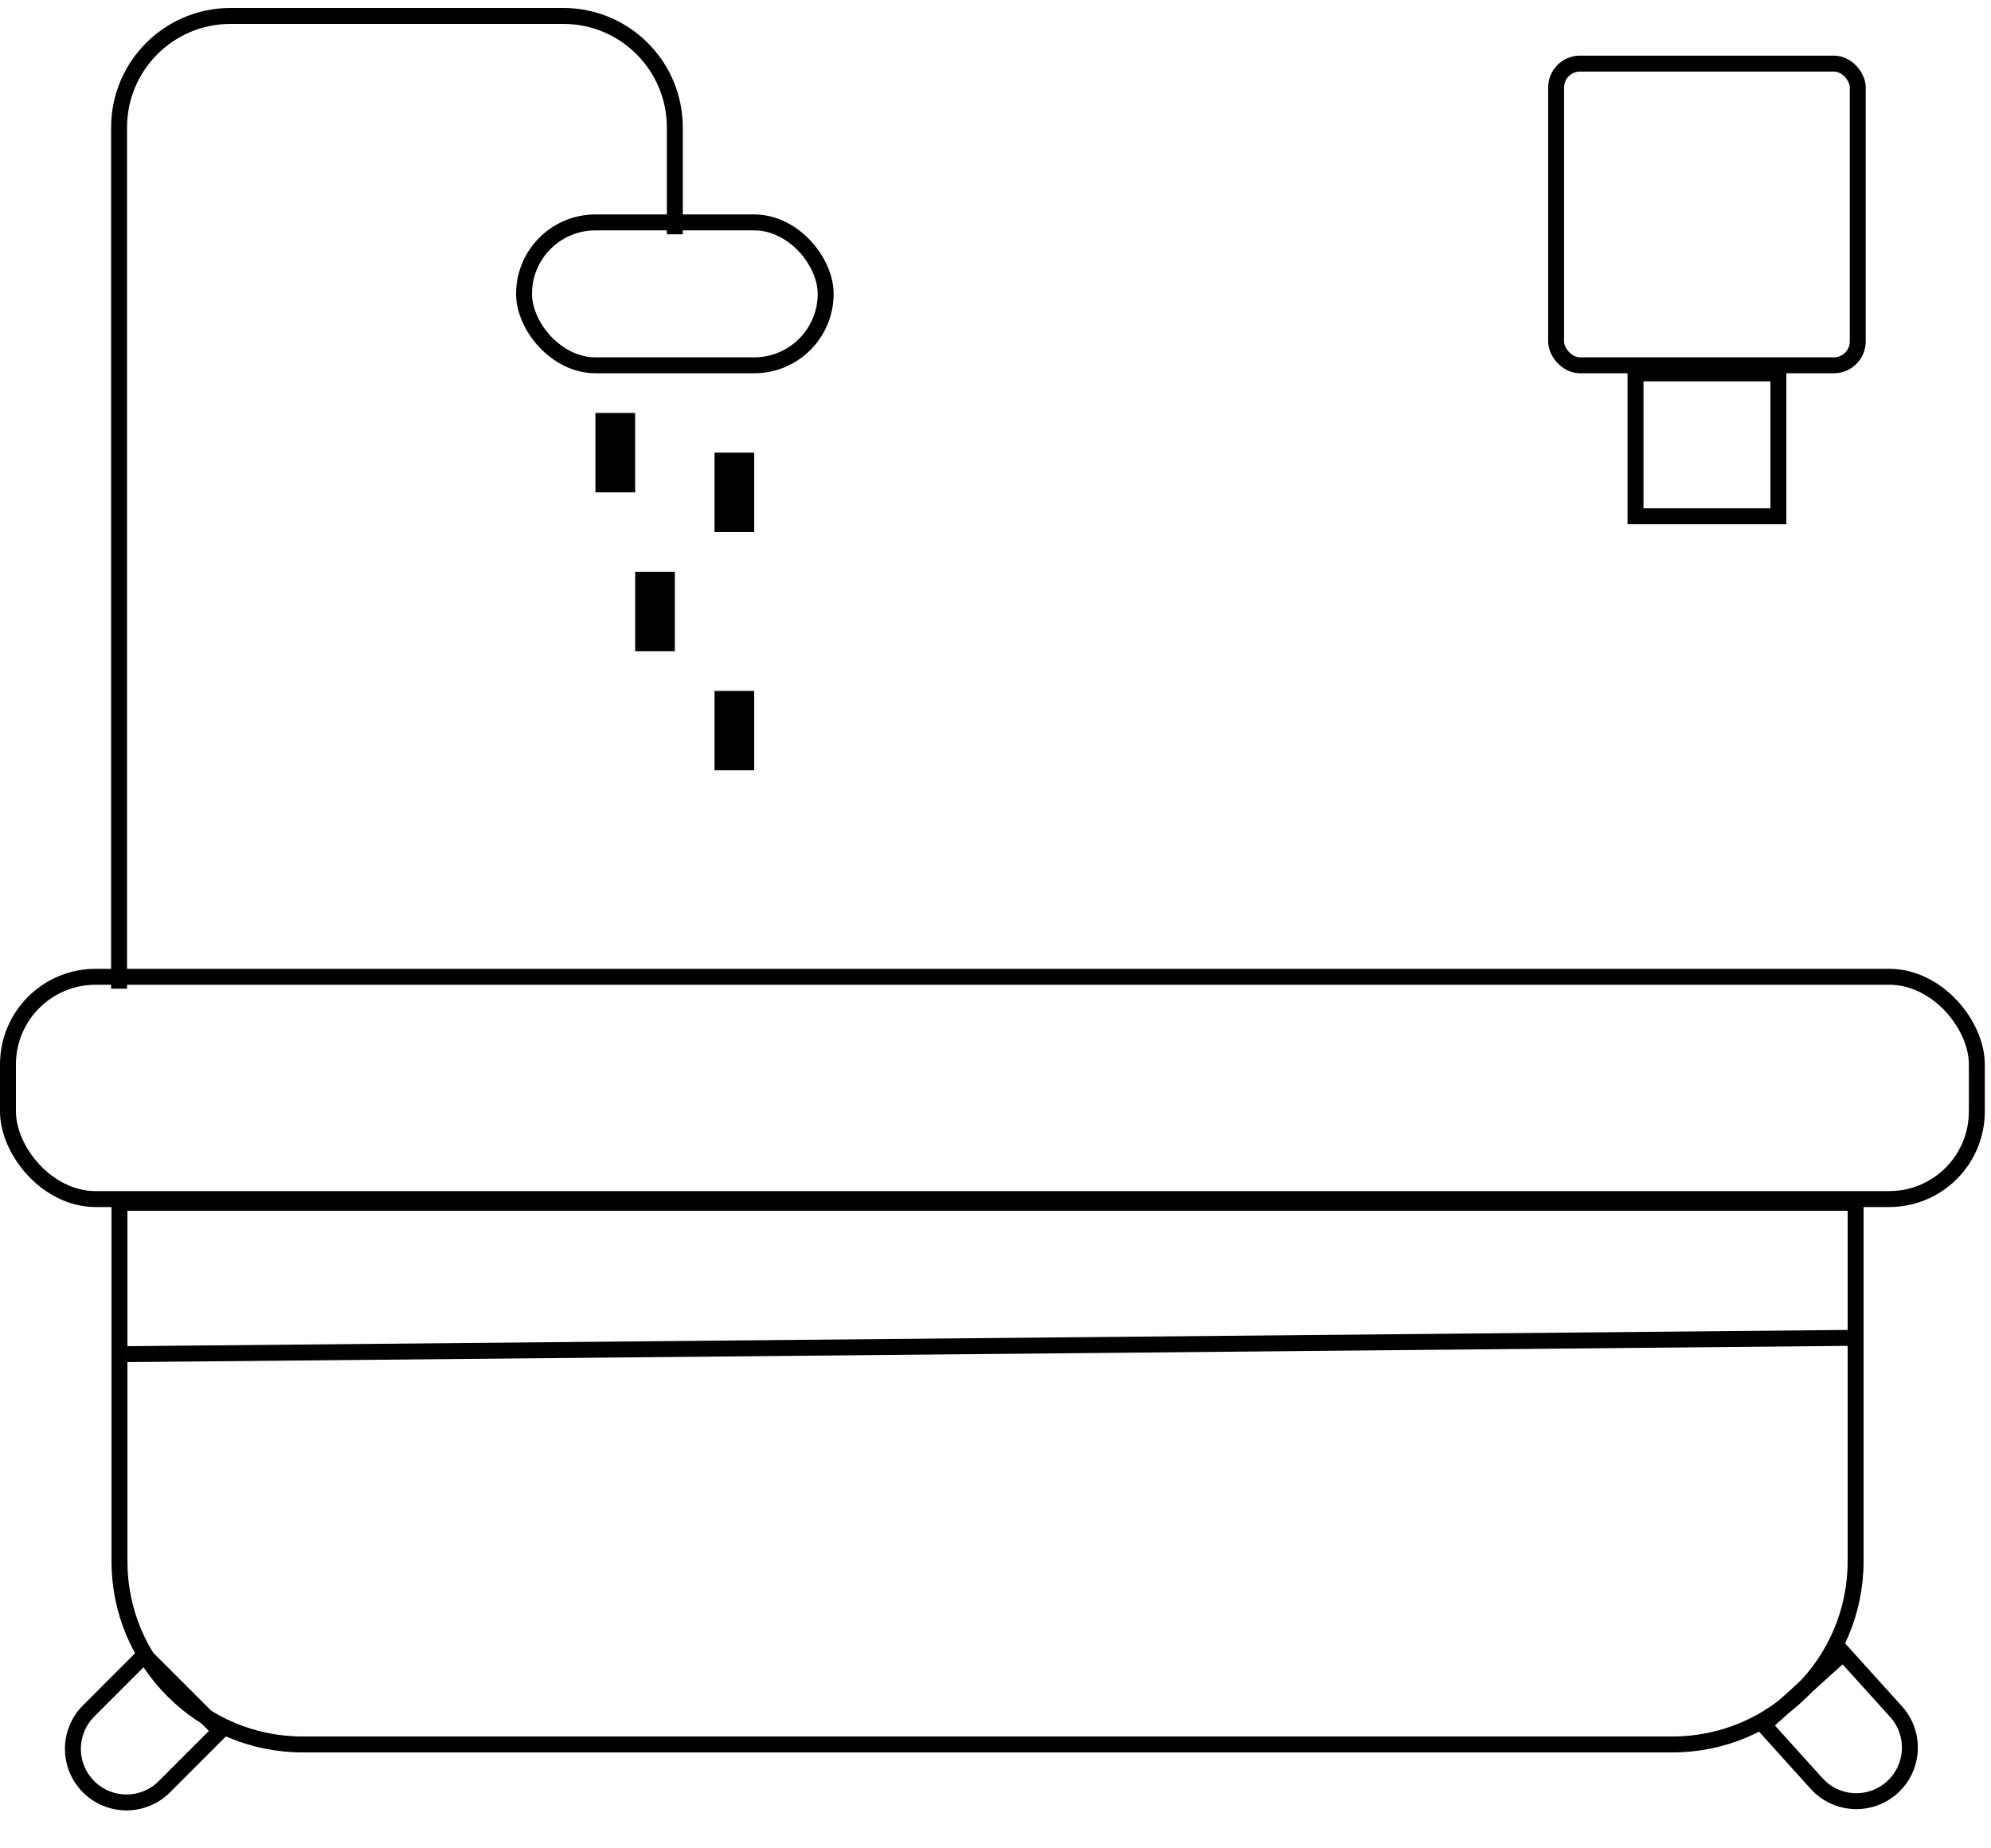 <svg width="125" height="116" viewBox="0 0 125 116" fill="none" xmlns="http://www.w3.org/2000/svg">
<rect x="0.5" y="61.313" width="123.611" height="13.953" rx="5.5" stroke="black"/>
<path d="M8 85L116 83.981" stroke="black"/>
<path d="M7.476 62.059L7.476 8C7.476 4.134 10.61 1 14.476 1L35.367 1C39.233 1 42.367 4.134 42.367 8L42.367 14.707" stroke="black"/>
<rect x="32.9" y="13.961" width="18.938" height="8.969" rx="4.484" stroke="black"/>
<rect x="97.697" y="3.992" width="18.938" height="18.938" rx="1.5" stroke="black"/>
<rect x="102.682" y="23.438" width="8.969" height="8.969" stroke="black"/>
<path d="M115.72 103.766L119.041 107.444C120.285 108.822 120.177 110.949 118.798 112.193C117.42 113.438 115.293 113.329 114.049 111.951L110.728 108.273L115.72 103.766Z" stroke="black"/>
<path d="M13.822 108.651L10.318 112.155C9.005 113.468 6.876 113.468 5.563 112.155C4.249 110.842 4.249 108.713 5.563 107.399L9.067 103.895L13.822 108.651Z" stroke="black"/>
<path d="M7.5 75.5H116.5V98C116.5 104.351 111.351 109.5 105 109.5H19C12.649 109.5 7.5 104.351 7.5 98V75.5Z" stroke="black"/>
<rect x="44.859" y="43.368" width="2.492" height="4.984" fill="black"/>
<rect x="44.859" y="28.414" width="2.492" height="4.984" fill="black"/>
<rect x="39.877" y="35.891" width="2.492" height="4.984" fill="black"/>
<rect x="37.383" y="25.922" width="2.492" height="4.984" fill="black"/>
</svg>
